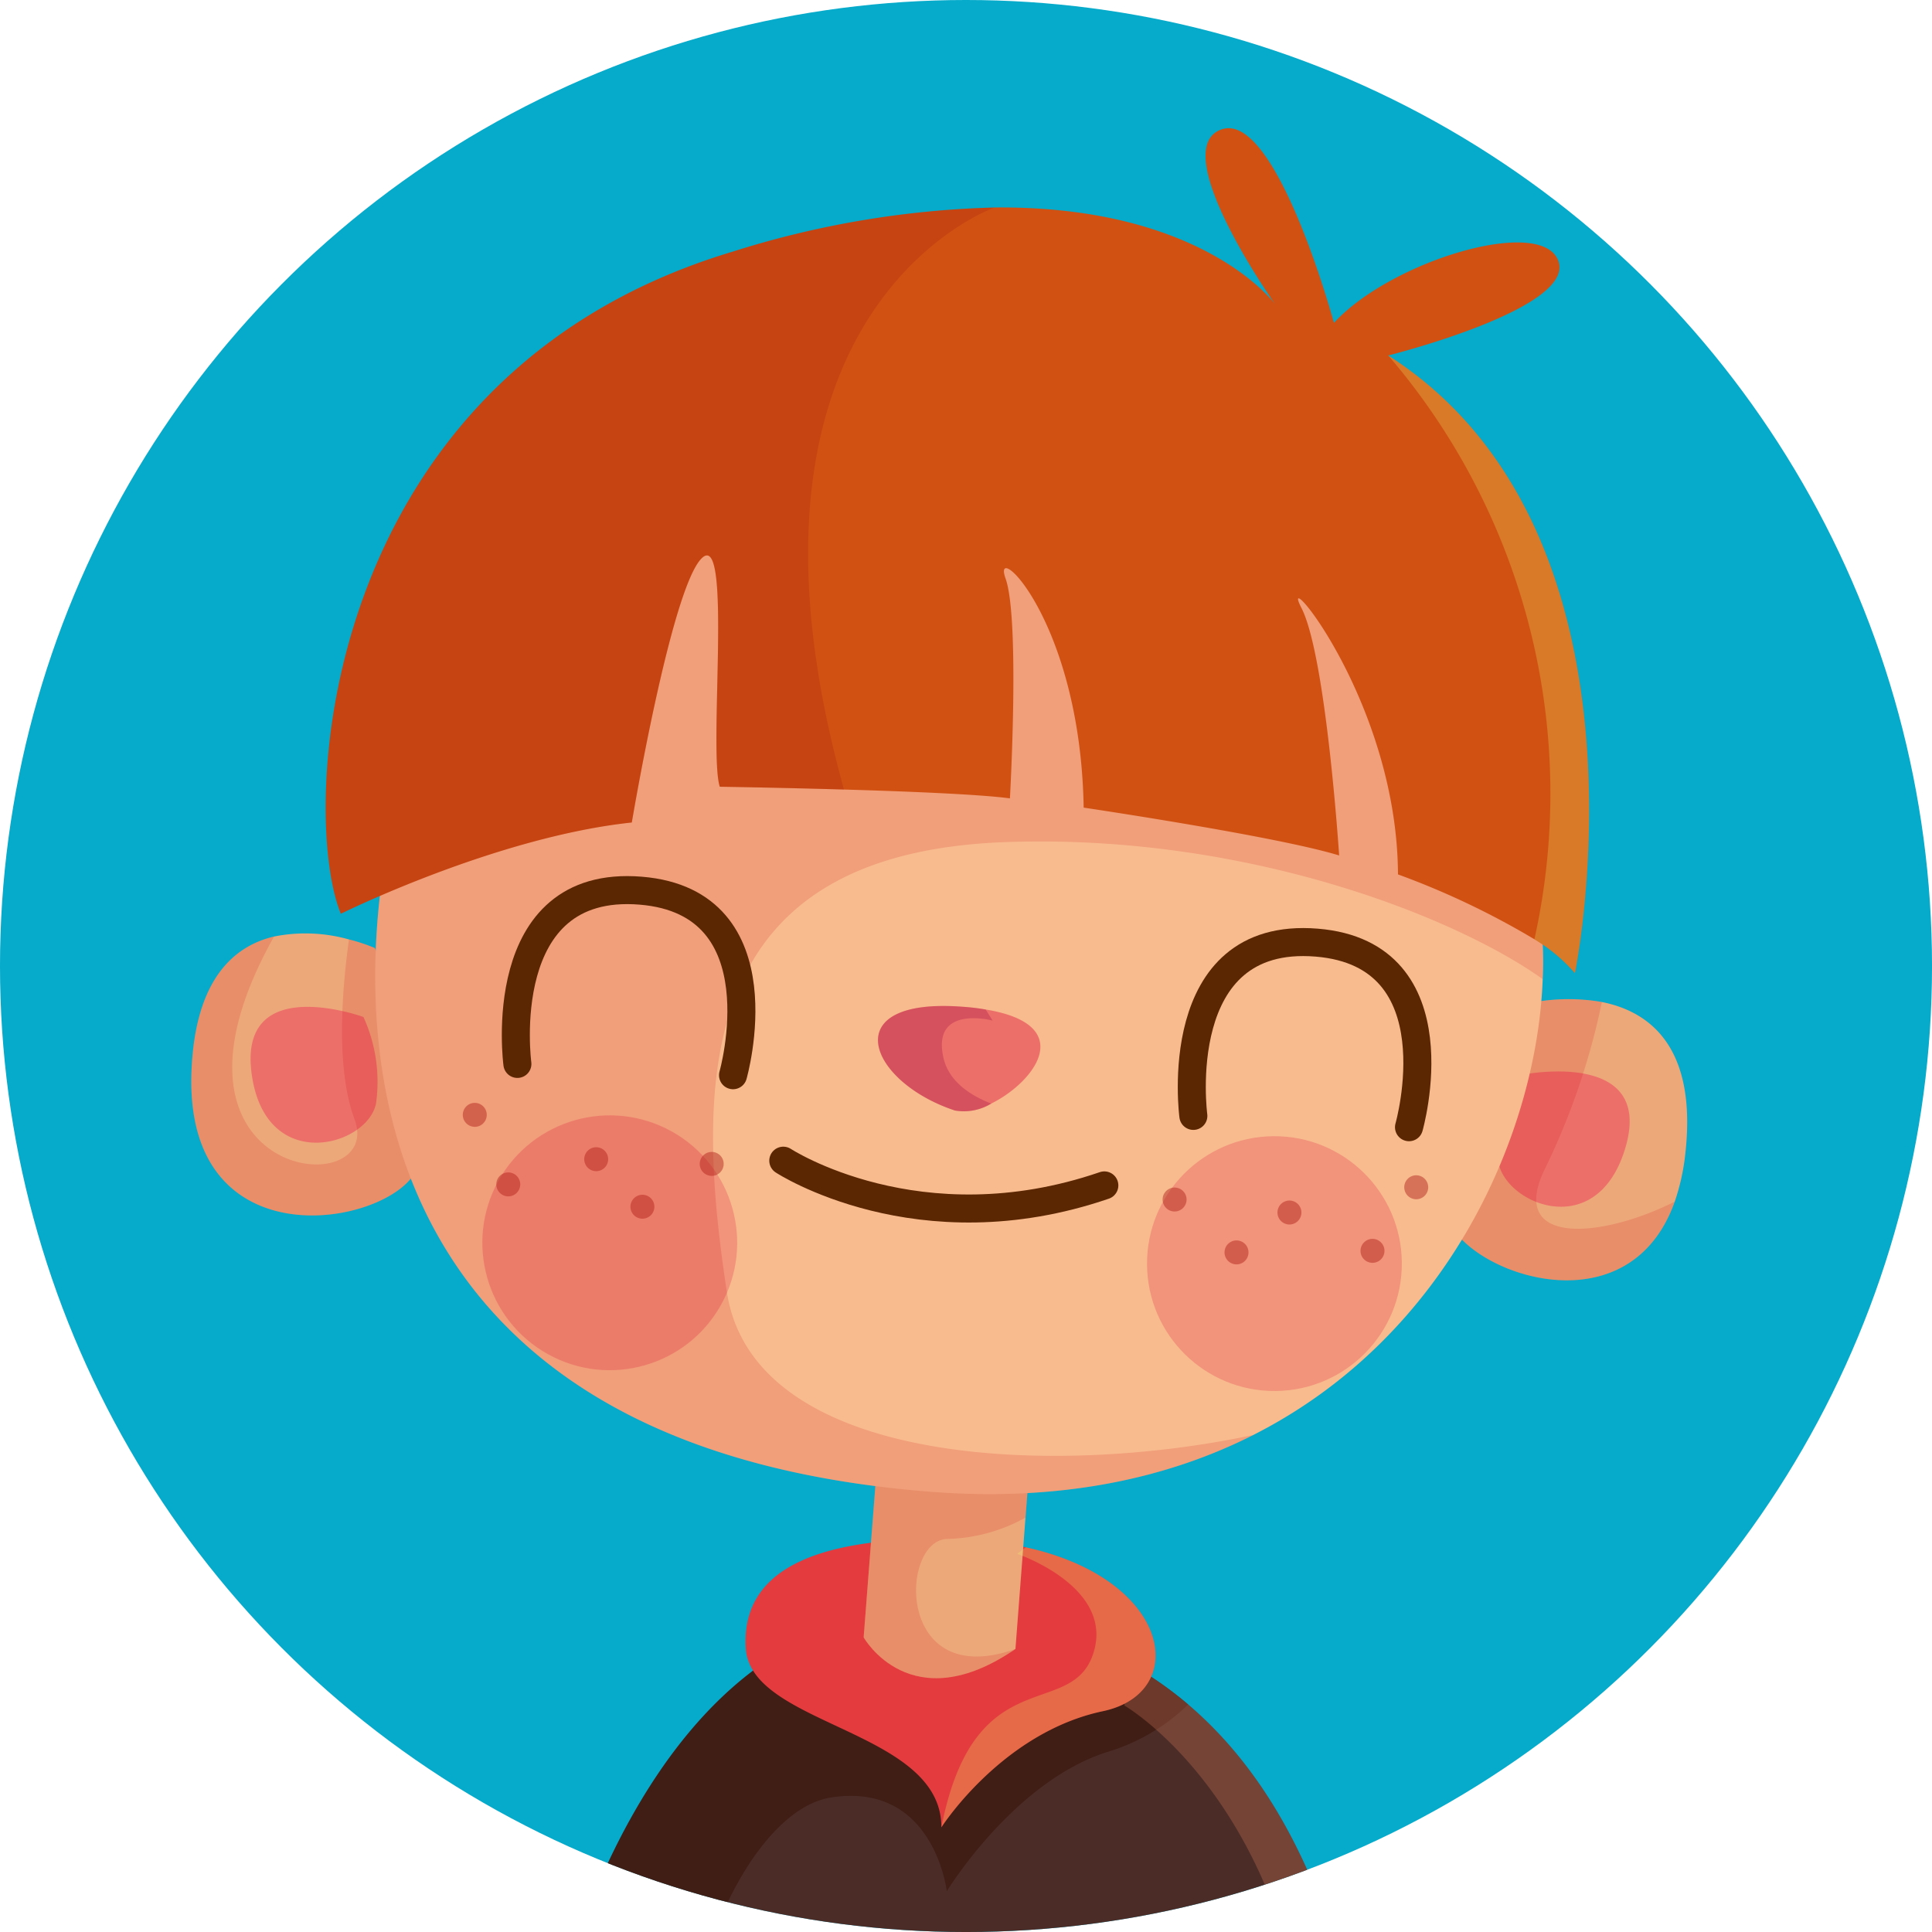 <svg xmlns="http://www.w3.org/2000/svg" id="Group_216" width="137.915" height="137.915" data-name="Group 216" viewBox="0 0 137.915 137.915">
    <defs>
        <style>
            .cls-1{fill:#06aaca}.cls-2{clip-path:url(#clip-path)}.cls-3{fill:#4b2c27}.cls-4{fill:#330e01;opacity:.47}.cls-5{fill:#f78d69}.cls-17,.cls-5{opacity:.25}.cls-6{fill:#e43b3e}.cls-7{fill:#eda87a}.cls-8{fill:#ec6f69}.cls-9{fill:#cc050f}.cls-16,.cls-9{opacity:.16}.cls-10{fill:#f8bb8e}.cls-11{opacity:.53}.cls-12{fill:#d15112}.cls-13{fill:rgba(0,0,0,0);stroke:#5b2602;stroke-linecap:round;stroke-linejoin:round;stroke-width:2px}.cls-14{opacity:.48}.cls-15{fill:#b2221b}.cls-16{fill:#890310}.cls-17{fill:#edf469}.cls-18{fill:#990441;opacity:.28}
        </style>
        <clipPath id="clip-path">
            <circle id="Ellipse_21" cx="68.958" cy="68.958" r="68.958" class="cls-1" data-name="Ellipse 21"/>
        </clipPath>
    </defs>
    <circle id="Ellipse_22" cx="68.958" cy="68.958" r="68.958" class="cls-1" data-name="Ellipse 22"/>
    <g id="Mask_Group_6" class="cls-2" data-name="Mask Group 6">
        <g id="Group_215" data-name="Group 215" transform="rotate(51 56.609 83.15)">
            <g id="Group_165" data-name="Group 165">
                <path id="Path_90" d="M48.057 10.631c-.365 9.231 13.222 30.578-8.376 38.093-3.512 1.222-24.421 1.125-28.967 1.565 0 0-20.36-24.8-4.948-40.929a30.429 30.429 0 0 1 10.706-7.446A26.477 26.477 0 0 1 21.436.472C32.151-1.527 42.294 3.3 48 5.967a38.535 38.535 0 0 1 .057 4.664z" class="cls-3" data-name="Path 90" transform="translate(82.863 85.001)"/>
                <path id="Path_91" d="M22.771 47.271a51.736 51.736 0 0 1-12.056 2.546s-20.36-24.8-4.948-40.929a30.428 30.428 0 0 1 10.705-7.446A26.477 26.477 0 0 1 21.436 0 14.067 14.067 0 0 1 20.4 6.711c-2.471 6.454.488 14.882.552 15.064-.23-.14-6.722-4.107-10.394 2.2C7.509 29.2 14.06 41.722 22.771 47.271z" class="cls-4" data-name="Path 91" transform="translate(82.863 85.474)"/>
                <path id="Path_92" d="M31.585 10.63C14.827-.82 2.166 4.053 2.166 4.053A13.908 13.908 0 0 1 0 1.914c12.458-4.98 24.943.981 31.526 4.053a38.535 38.535 0 0 1 .059 4.663z" class="cls-5" data-name="Path 92" transform="translate(99.335 85.002)"/>
                <path id="Path_93" d="M22.18 6.533c-3.292 6.438-.906 13.895-.815 14.173 0 .006 0 .006.005.011-5.414-4.422-14.2 6.041-18.73 2.8S-.4 14.7 5.648 7.411a27.51 27.51 0 0 1 3.988-3.972C17.972-3.208 25.08.861 22.18 6.533z" class="cls-6" data-name="Path 93" transform="translate(78.662 83.97)"/>
                <path id="Path_94" d="M8.063 19.838C4.422 17.437 0 6.3 0 6.3a13.926 13.926 0 0 1 3.409-4.5c2.632-2.187 6.744-3.308 12.164 2.192a15.59 15.59 0 0 1 2.182 2.739c5.382 8.83-6.38 15.289-9.692 13.107z" class="cls-7" data-name="Path 94" transform="translate(80.509 29.161)"/>
                <path id="Path_95" d="M4.416 15.674C-.452 11.386-.6 7.757.69 5.077a11.457 11.457 0 0 1 3.528-4.026A13.11 13.11 0 0 1 5.858 0s11.364 3.8 13.964 7.3-4.685 17.815-15.406 8.374z" class="cls-7" data-name="Path 95" transform="translate(19.94 96.608)"/>
                <path id="Path_96" d="M0 4.559s4.541-8.6 8.754-2.18c3.87 5.895-2.776 9.2-5.271 7.359A11.157 11.157 0 0 1 0 4.559z" class="cls-8" data-name="Path 96" transform="translate(84.42 34.004)"/>
                <path id="Path_97" d="M8.063 18.033C4.422 15.632 0 4.5 0 4.5A13.926 13.926 0 0 1 3.409 0a50.589 50.589 0 0 1 6.642 10.545c2.579 5.714 6.411.268 7.7-5.618 5.386 8.828-6.376 15.288-9.688 13.106z" class="cls-9" data-name="Path 97" transform="translate(80.509 30.967)"/>
                <path id="Path_98" d="M4.258 0s-8.33 5.015-1.688 8.862C8.672 12.4 11.6 5.577 9.623 3.189A11.16 11.16 0 0 0 4.258 0z" class="cls-8" data-name="Path 98" transform="translate(24.851 100.34)"/>
                <path id="Path_99" d="M4.416 15.674C-.452 11.386-.6 7.757.69 5.077c7.467 18.714 19.91 5.811 13.739 3.736-3.49-1.174-7.4-4.76-10.212-7.762A13.11 13.11 0 0 1 5.858 0s11.364 3.8 13.964 7.3-4.685 17.815-15.406 8.374z" class="cls-9" data-name="Path 99" transform="translate(19.94 96.608)"/>
                <path id="Path_100" d="M17.063 10.217c-.718 9.054-7.462 7.9-7.462 7.9L0 9.033 6.256 0l3.972 3.758z" class="cls-7" data-name="Path 100" transform="translate(76.397 82.343)"/>
                <path id="Path_101" d="M17.063 10.217c-.718 9.054-7.462 7.9-7.462 7.9L0 9.033 6.256 0l3.972 3.758a12.06 12.06 0 0 1-2.316 5.28c-2.133 2.686 6.117 9.772 9.151 1.179z" class="cls-9" data-name="Path 101" transform="translate(76.397 82.343)"/>
                <path id="Path_102" d="M79.721 46.391c-1.442 6.711-4.932 13.669-11.295 20.4-24.82 26.248-46.182 15.709-57.847 3.846-12.736-12.951-15.915-33.959 1.4-55.954S47.262.535 60.8 5.687a22.723 22.723 0 0 1 6.631 4.176c8.199 7.151 15.581 21.196 12.29 36.528z" class="cls-10" data-name="Path 102" transform="translate(12.555 23.355)"/>
                <g id="Group_160" class="cls-11" data-name="Group 160" transform="translate(40.863 48.113)">
                    <g id="Group_159" data-name="Group 159">
                        <circle id="Ellipse_2" cx="9.094" cy="9.094" r="9.094" class="cls-8" data-name="Ellipse 2" transform="rotate(-21.88 112.932 21.8)"/>
                        <circle id="Ellipse_3" cx="9.094" cy="9.094" r="9.094" class="cls-8" data-name="Ellipse 3" transform="rotate(-51.5 29.782 -24.064)"/>
                    </g>
                </g>
                <path id="Path_103" d="M79.721 46.391c-1.442 6.711-4.932 13.669-11.295 20.4-24.82 26.248-46.182 15.709-57.847 3.846-12.736-12.951-15.915-33.959 1.4-55.954S47.262.535 60.8 5.687a22.723 22.723 0 0 1 6.631 4.176c-7.334 2.021-21.357 9.89-31.671 23.56-13.311 17.632-1.244 27.79 12.378 35.756C59 75.531 73.127 59.385 79.721 46.391z" class="cls-9" data-name="Path 103" transform="translate(12.555 23.355)"/>
                <path id="Path_104" d="M81.1 31.16a12 12 0 0 0-3.7.729 57.216 57.216 0 0 0-9.724 4.653c-9.692-7.773-22.9-7.4-19.127-6.615s15.433 9.028 15.433 9.028c-3.87 2.6-14.131 12.024-14.131 12.024C39.253 42.7 30.713 44 33.624 45.017s12.4 9.638 12.4 9.638c-1.554 1.464-4.931 5.3-7.945 8.808-3.056 3.559-5.736 6.765-5.736 6.765-2.53-1-13.75-12.3-13.487-9.274s11.52 15.76 11.52 15.76c-5.307 8.191-8.009 20.242-8.009 20.242C14.8 94.667-8.473 74.05 3.234 45.489a67.533 67.533 0 0 1 9.323-16.527v-.005c9.274-11.67 17.958-11.214 17.958-11.214s-13.429-.874-12.11-4.841S34.2 15.319 34.2 15.319c-.885-6.052 3.469-16.538 6.728-15.2 3.216 1.324-2.342 13.353-2.477 13.648l-.005.006C60.754 6.356 81.1 31.16 81.1 31.16z" class="cls-12" data-name="Path 104"/>
                <g id="Group_161" data-name="Group 161" transform="translate(32.103 41.511)">
                    <path id="Path_105" d="M6.527 17.232s-11.4-6.953-4.07-14.626C9.47-4.739 16.841 5.777 16.841 5.777" class="cls-13" data-name="Path 105" transform="translate(0 35.165)"/>
                    <path id="Path_106" d="M6.527 17.232s-11.4-6.953-4.071-14.627c7.015-7.344 14.386 3.172 14.386 3.172" class="cls-13" data-name="Path 106" transform="translate(33.25)"/>
                </g>
                <path id="Path_107" d="M9.294 5.676A3.752 3.752 0 0 1 8.05 8c-5.516 3.538-11.692 1.559-5.4-5.1a16.212 16.212 0 0 1 1.176-1.142c5.012-4.458 6.224.568 5.468 3.918z" class="cls-8" data-name="Path 107" transform="translate(52.822 63.726)"/>
                <path id="Path_108" d="M0 16.7S10.981 13.179 15.794 0" class="cls-13" data-name="Path 108" transform="translate(55.943 66.804)"/>
                <g id="Group_163" class="cls-14" data-name="Group 163" transform="translate(38.686 86.766)">
                    <g id="Group_162" data-name="Group 162">
                        <path id="Path_109" d="M1.442.234A.855.855 0 1 1 .234.268.855.855 0 0 1 1.442.234z" class="cls-15" data-name="Path 109" transform="translate(7.915 6.195)"/>
                        <path id="Path_110" d="M1.443.234A.855.855 0 1 1 .234.268.855.855 0 0 1 1.443.234z" class="cls-15" data-name="Path 110" transform="translate(12.627 5.766)"/>
                        <path id="Path_111" d="M1.442.233A.855.855 0 1 1 .233.267.855.855 0 0 1 1.442.233z" class="cls-15" data-name="Path 111" transform="translate(13.365)"/>
                        <path id="Path_112" d="M1.442.233A.855.855 0 1 1 .233.267.855.855 0 0 1 1.442.233z" class="cls-15" data-name="Path 112" transform="translate(0 10.94)"/>
                        <path id="Path_113" d="M1.443.233A.855.855 0 1 1 .234.268.856.856 0 0 1 1.443.233z" class="cls-15" data-name="Path 113" transform="translate(5.361 12.205)"/>
                    </g>
                </g>
                <g id="Group_164" class="cls-14" data-name="Group 164" transform="translate(74.82 48.73)">
                    <path id="Path_114" d="M.268 1.476A.855.855 0 1 0 .234.268a.855.855 0 0 0 .034 1.208z" class="cls-15" data-name="Path 114" transform="translate(5.881 8.168)"/>
                    <path id="Path_115" d="M.268 1.476A.855.855 0 1 0 .234.268a.854.854 0 0 0 .034 1.208z" class="cls-15" data-name="Path 115" transform="translate(5.716 12.896)"/>
                    <path id="Path_116" d="M.268 1.476A.855.855 0 1 0 .234.268a.855.855 0 0 0 .034 1.208z" class="cls-15" data-name="Path 116" transform="translate(0 13.956)"/>
                    <path id="Path_117" d="M.268 1.476A.855.855 0 1 0 .234.268a.855.855 0 0 0 .034 1.208z" class="cls-15" data-name="Path 117" transform="translate(10.176)"/>
                    <path id="Path_118" d="M.268 1.476A.855.855 0 1 0 .234.267a.855.855 0 0 0 .034 1.209z" class="cls-15" data-name="Path 118" transform="translate(11.739 5.283)"/>
                </g>
                <path id="Path_119" d="M18.855 31.993c.268 3.034 11.52 15.76 11.52 15.76-5.307 8.191-8.009 20.242-8.009 20.242C14.8 65.706-8.473 45.089 3.234 16.527A67.532 67.532 0 0 1 12.557 0S5.293 20.258 38.079 34.5c-3.056 3.559-5.736 6.765-5.736 6.765-2.531-1.001-13.75-12.301-13.488-9.272z" class="cls-16" data-name="Path 119" transform="translate(0 28.962)"/>
                <path id="Path_120" d="M42.66 18.773a12 12 0 0 0-3.7.729A48.024 48.024 0 0 0 0 1.383c22.311-7.414 42.66 17.39 42.66 17.39z" class="cls-17" data-name="Path 120" transform="translate(38.443 12.387)"/>
                <path id="Path_121" d="M12.578 6.533c-3.292 6.438-.906 13.895-.815 14.173-7.864-9.387-.091-11.959-2.8-16.2s-8.956-.29-8.956-.29a4.234 4.234 0 0 1 .027-.777C8.37-3.208 15.478.861 12.578 6.533z" class="cls-17" data-name="Path 121" transform="translate(88.263 83.97)"/>
                <path id="Path_122" d="M9.294 3.919A3.752 3.752 0 0 1 8.05 6.245C2.534 9.783-3.642 7.8 2.652 1.142A16.212 16.212 0 0 1 3.826 0l.927.113S1.108 2.761 4.582 4.5c1.533.769 3.259.249 4.712-.581z" class="cls-18" data-name="Path 122" transform="translate(52.822 65.484)"/>
            </g>
        </g>
    </g>
</svg>
